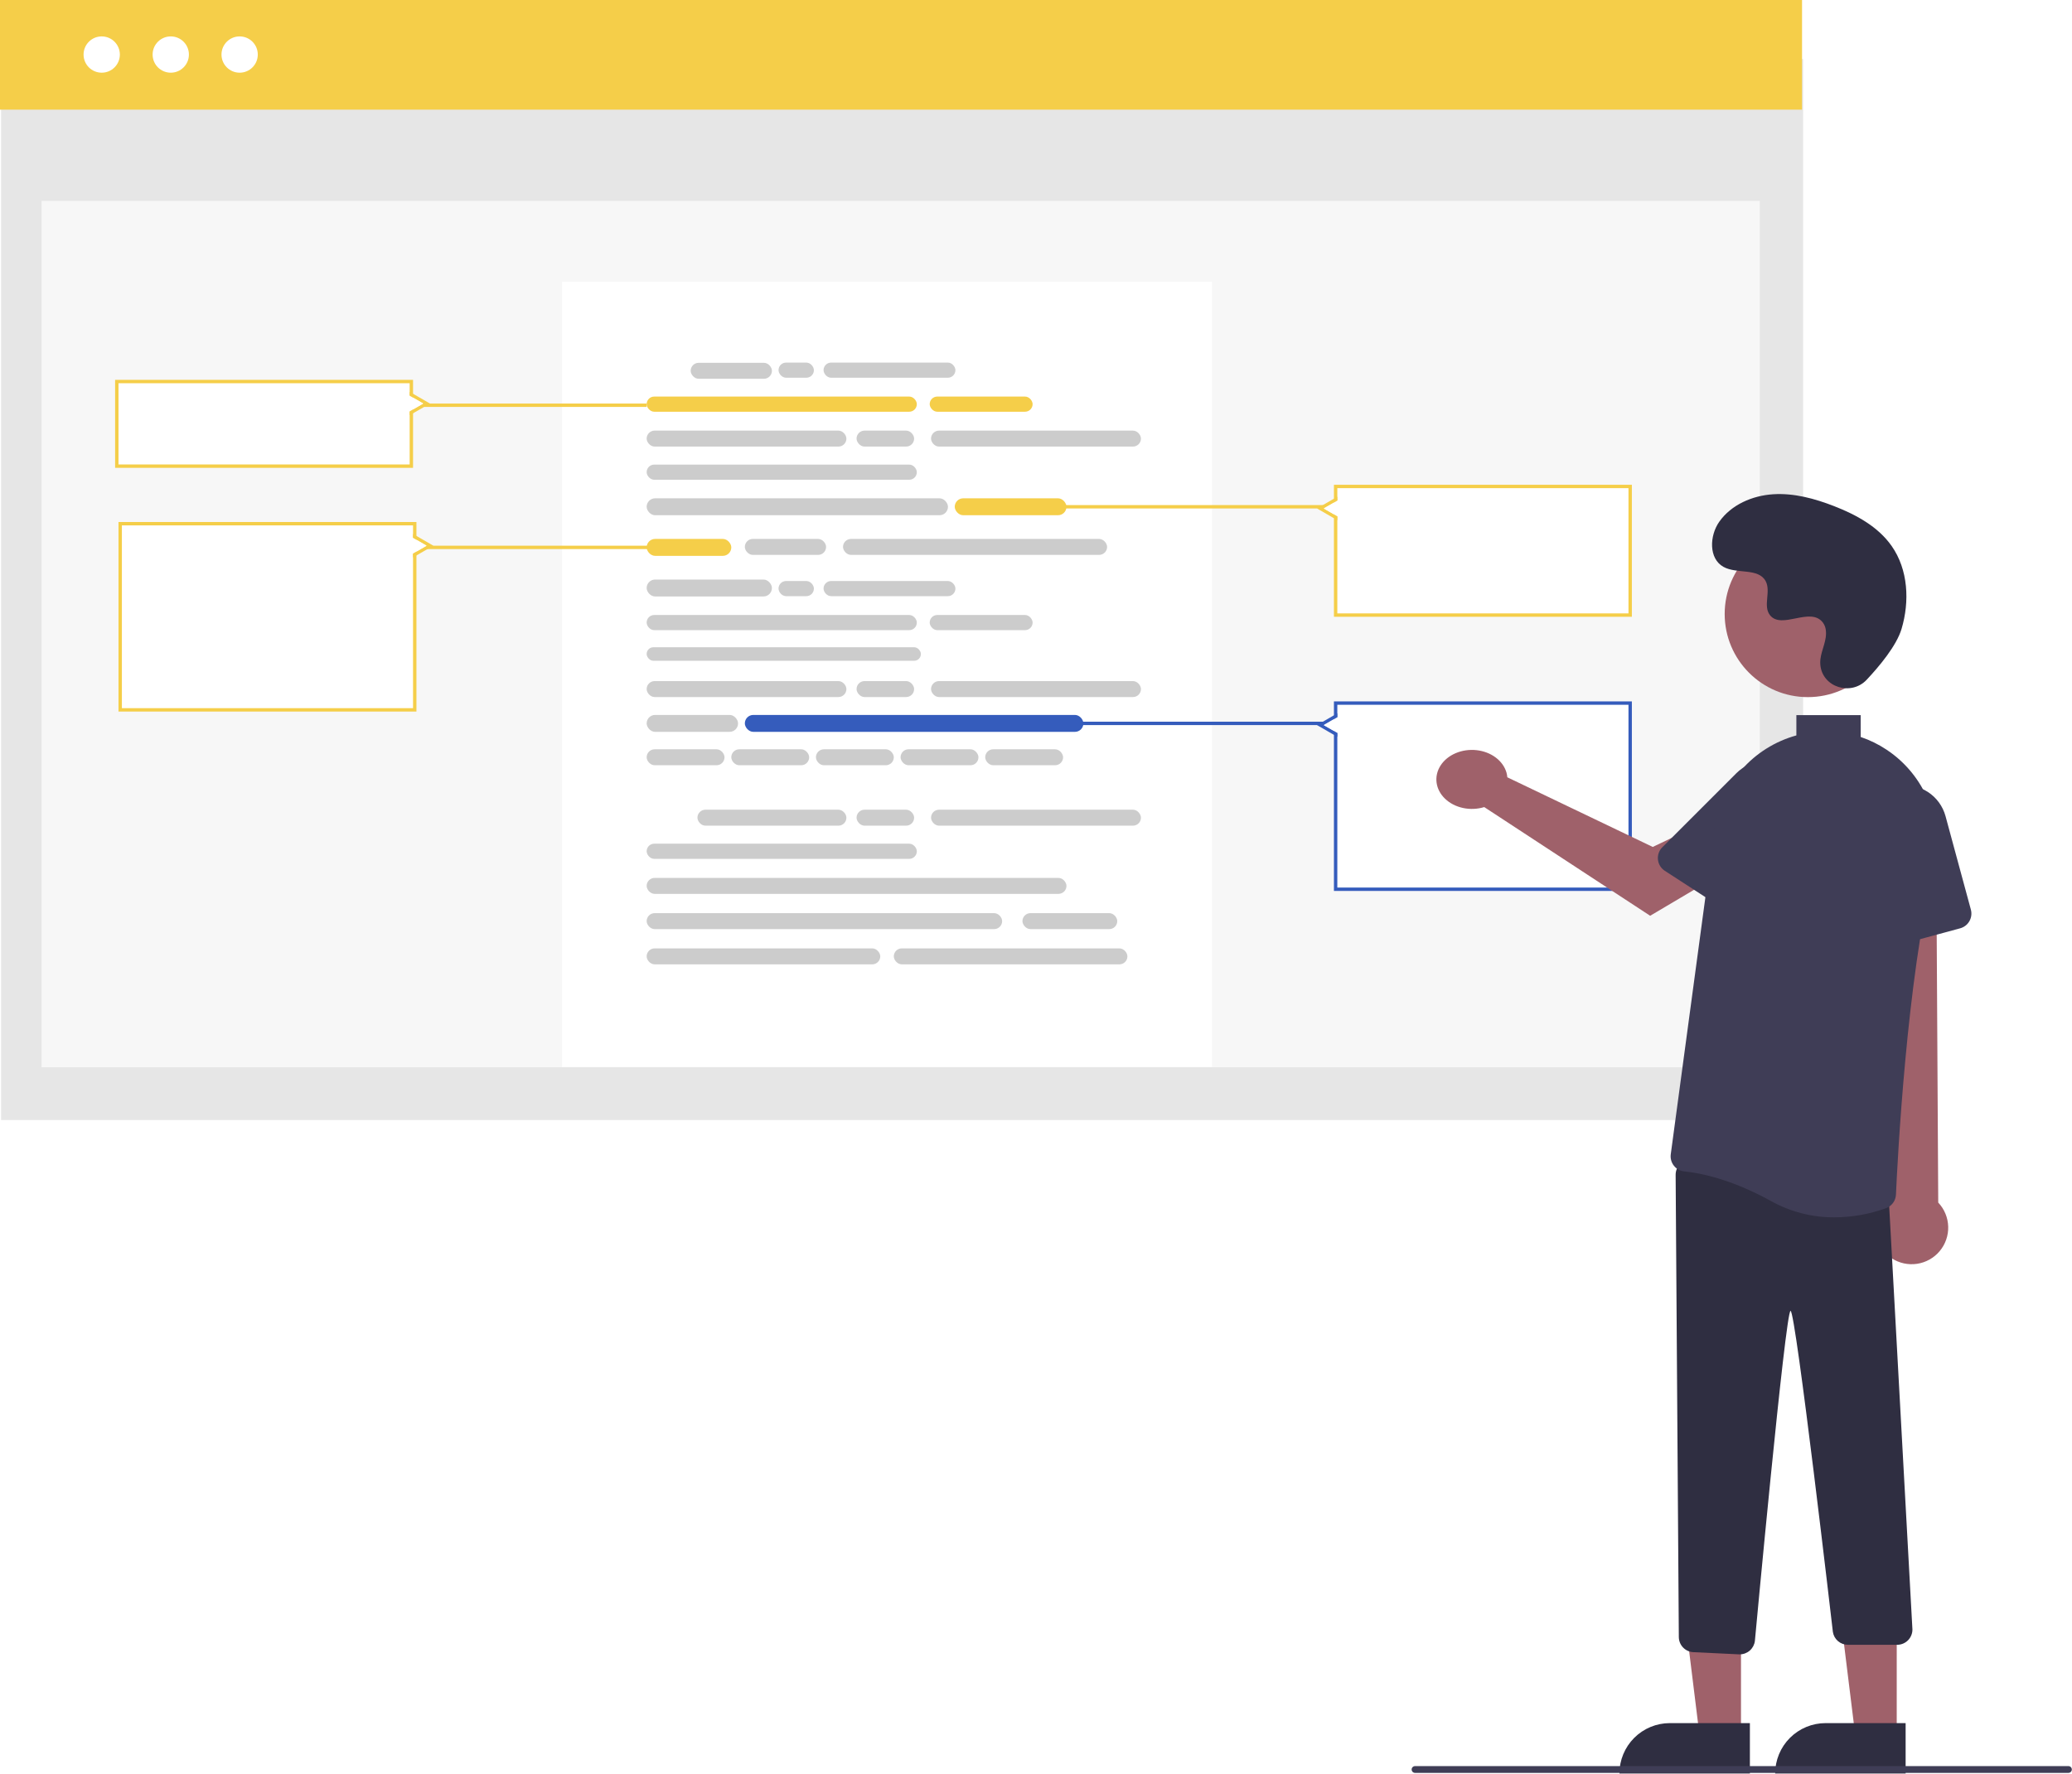 <svg width="612" height="524" viewBox="0 0 612 524" fill="none" xmlns="http://www.w3.org/2000/svg">
<path d="M532.59 17.432H0.325V330.909H532.59V17.432Z" fill="#E6E6E6"/>
<path d="M532.264 0H0V32.399H532.264V0Z" fill="#F5CE49"/>
<path d="M519.786 59.351H12.274V315.312H519.786V59.351Z" fill="#F7F7F7"/>
<path d="M50.438 21.476C53.398 21.476 55.798 19.077 55.798 16.117C55.798 13.157 53.398 10.757 50.438 10.757C47.478 10.757 45.079 13.157 45.079 16.117C45.079 19.077 47.478 21.476 50.438 21.476Z" fill="white"/>
<path d="M70.782 21.476C73.742 21.476 76.141 19.077 76.141 16.117C76.141 13.157 73.742 10.757 70.782 10.757C67.822 10.757 65.422 13.157 65.422 16.117C65.422 19.077 67.822 21.476 70.782 21.476Z" fill="white"/>
<path d="M30.042 21.476C33.002 21.476 35.401 19.077 35.401 16.117C35.401 13.157 33.002 10.757 30.042 10.757C27.082 10.757 24.682 13.157 24.682 16.117C24.682 19.077 27.082 21.476 30.042 21.476Z" fill="white"/>
<path d="M514.231 512.587L501.972 512.586L496.139 465.298L514.234 465.299L514.231 512.587Z" fill="#9F616A"/>
<path d="M493.215 509.083H516.858V523.97H478.328C478.328 520.022 479.896 516.236 482.688 513.444C485.48 510.652 489.266 509.083 493.215 509.083Z" fill="#2F2E41"/>
<path d="M560.231 512.587L547.972 512.586L542.139 465.298L560.234 465.299L560.231 512.587Z" fill="#9F616A"/>
<path d="M539.214 509.083H562.858V523.97H524.328C524.328 522.015 524.713 520.08 525.461 518.273C526.209 516.467 527.305 514.826 528.688 513.444C530.07 512.061 531.711 510.965 533.518 510.217C535.324 509.469 537.26 509.083 539.214 509.083Z" fill="#2F2E41"/>
<path d="M558.734 371.748C557.413 370.899 556.295 369.77 555.457 368.441C554.62 367.113 554.084 365.617 553.888 364.058C553.691 362.5 553.838 360.918 554.319 359.423C554.801 357.928 555.603 356.557 556.672 355.405L548.599 240.848L571.852 243.103L572.491 355.289C574.306 357.212 575.352 359.734 575.432 362.377C575.512 365.02 574.619 367.601 572.923 369.629C571.227 371.658 568.846 372.995 566.231 373.385C563.616 373.776 560.949 373.193 558.734 371.749L558.734 371.748Z" fill="#9F616A"/>
<path d="M513.652 488.764L500.156 488.12C499.006 488.066 497.921 487.573 497.124 486.743C496.327 485.913 495.878 484.809 495.87 483.658L494.928 347.101C494.924 346.453 495.059 345.811 495.326 345.22C495.592 344.629 495.983 344.103 496.472 343.677C496.96 343.251 497.535 342.936 498.157 342.753C498.779 342.569 499.433 342.523 500.075 342.616L554.068 350.454C555.135 350.603 556.112 351.132 556.82 351.944C557.528 352.756 557.919 353.796 557.922 354.873L564.866 481.408C564.871 482.001 564.757 482.59 564.533 483.14C564.309 483.69 563.978 484.19 563.56 484.612C563.142 485.033 562.644 485.368 562.096 485.596C561.548 485.824 560.96 485.942 560.366 485.942H545.816C544.743 485.946 543.703 485.565 542.887 484.867C542.071 484.17 541.533 483.202 541.371 482.141C541.371 482.141 530.381 387.229 528.872 387.285C527.354 387.313 518.335 484.804 518.335 484.804C518.2 485.896 517.672 486.901 516.85 487.631C516.027 488.362 514.966 488.766 513.866 488.77C513.795 488.77 513.724 488.768 513.652 488.764Z" fill="#2F2E41"/>
<path d="M553.863 279.34C553.319 278.949 552.869 278.44 552.547 277.851C552.225 277.263 552.04 276.61 552.004 275.94L550.301 245.064C550.132 242.005 551.102 238.992 553.023 236.605C554.945 234.219 557.682 232.629 560.706 232.141C563.731 231.653 566.829 232.302 569.403 233.963C571.977 235.625 573.845 238.18 574.647 241.137L582.132 268.742C582.442 269.894 582.284 271.122 581.69 272.157C581.097 273.192 580.117 273.949 578.966 274.263L557.675 280.035C557.028 280.212 556.35 280.241 555.69 280.121C555.03 280.001 554.406 279.734 553.863 279.34Z" fill="#3F3D56"/>
<path d="M533.975 205.96C547.54 205.96 558.536 194.963 558.536 181.399C558.536 167.834 547.54 156.838 533.975 156.838C520.41 156.838 509.414 167.834 509.414 181.399C509.414 194.963 520.41 205.96 533.975 205.96Z" fill="#9F616A"/>
<path d="M481.5 207.722H394.5V262.722H481.5V207.722Z" fill="white" stroke="#355CBC"/>
<path d="M394.5 211.624L390 214.222L394.5 216.82V211.624Z" fill="white" stroke="#355CBC"/>
<path d="M396.5 211.624L392 214.222L396.5 216.82V211.624Z" fill="white" stroke="white"/>
<path d="M444.971 228.281C445.094 228.729 445.174 229.184 445.21 229.643L488.168 250.225L498.609 245.232L509.74 257.335L487.403 270.557L438.395 238.447C436.397 239.062 434.22 239.156 432.155 238.718C430.09 238.28 428.235 237.33 426.835 235.995C425.436 234.659 424.56 233.002 424.322 231.243C424.085 229.484 424.498 227.706 425.507 226.147C426.515 224.588 428.072 223.32 429.968 222.514C431.865 221.707 434.013 221.399 436.126 221.63C438.239 221.862 440.217 222.622 441.797 223.81C443.377 224.998 444.484 226.557 444.971 228.281V228.281Z" fill="#9F616A"/>
<path d="M489.702 253.968C489.631 253.301 489.71 252.627 489.933 251.994C490.157 251.362 490.52 250.788 490.995 250.315L512.859 228.446C515.025 226.28 517.917 224.992 520.976 224.831C524.035 224.671 527.046 225.648 529.427 227.576C531.809 229.503 533.392 232.244 533.872 235.27C534.352 238.296 533.695 241.392 532.027 243.962L516.457 267.955C515.806 268.955 514.786 269.656 513.619 269.904C512.452 270.153 511.234 269.928 510.232 269.28L491.728 257.271C491.165 256.907 490.69 256.421 490.34 255.85C489.989 255.278 489.771 254.635 489.702 253.968Z" fill="#3F3D56"/>
<path d="M551.356 200.83C546.774 205.711 538.264 203.091 537.667 196.423C537.62 195.905 537.624 195.384 537.677 194.867C537.986 191.914 539.692 189.232 539.283 186.114C539.191 185.337 538.901 184.598 538.443 183.965C534.792 179.075 526.221 186.152 522.775 181.725C520.662 179.011 523.146 174.738 521.524 171.705C519.384 167.701 513.045 169.676 509.07 167.484C504.648 165.044 504.912 158.259 507.823 154.131C511.374 149.097 517.599 146.412 523.747 146.024C529.894 145.637 536 147.299 541.739 149.536C548.26 152.077 554.727 155.589 558.74 161.323C563.62 168.297 564.09 177.671 561.649 185.825C560.164 190.785 555.097 196.844 551.356 200.83Z" fill="#2F2E41"/>
<path d="M610.952 523.785H417.952C417.686 523.785 417.432 523.679 417.245 523.492C417.057 523.304 416.952 523.05 416.952 522.785C416.952 522.519 417.057 522.265 417.245 522.078C417.432 521.89 417.686 521.785 417.952 521.785H610.952C611.217 521.785 611.471 521.89 611.659 522.078C611.846 522.265 611.952 522.519 611.952 522.785C611.952 523.05 611.846 523.304 611.659 523.492C611.471 523.679 611.217 523.785 610.952 523.785Z" fill="#3F3D56"/>
<path d="M558.49 222.366C558.064 222.059 557.629 221.758 557.185 221.462C554.827 219.894 552.273 218.642 549.589 217.738V211.285H530.589V217.272C524.291 219.01 518.642 222.561 514.346 227.483C510.05 232.406 507.296 238.483 506.426 244.959L493.489 341.009C493.406 341.61 493.445 342.221 493.605 342.805C493.765 343.39 494.042 343.936 494.42 344.411C494.789 344.882 495.25 345.273 495.775 345.561C496.3 345.848 496.878 346.026 497.473 346.084C501.956 346.531 511.254 348.268 523.153 354.879C528.875 358.049 535.317 359.694 541.859 359.654C547.052 359.634 552.203 358.717 557.085 356.943C557.912 356.638 558.631 356.095 559.15 355.382C559.669 354.67 559.966 353.819 560.003 352.938C560.468 342.601 563.193 289.394 571.127 256.939C572.669 250.572 572.292 243.892 570.043 237.739C567.794 231.587 563.774 226.237 558.49 222.366Z" fill="#3F3D56"/>
<g filter="url(#filter0_d)">
<rect x="162" y="83.222" width="192" height="232" fill="white"/>
</g>
<rect x="204" y="107.19" width="24" height="4.716" rx="2.358" fill="#CCCCCC"/>
<rect x="243.25" y="107.122" width="38.95" height="4.48" rx="2.24" fill="#CCCCCC"/>
<rect x="229.95" y="107.122" width="10.45" height="4.48" rx="2.24" fill="#CCCCCC"/>
<rect x="274.6" y="117.163" width="30.4" height="4.48" rx="2.24" fill="#F5CE49"/>
<rect x="191" y="117.163" width="79.8" height="4.48" rx="2.24" fill="#F5CE49"/>
<rect x="191" y="171.222" width="37" height="5" rx="2.5" fill="#CCCCCC"/>
<rect x="191" y="159.222" width="25" height="5" rx="2.5" fill="#F5CE49"/>
<rect x="220" y="159.222" width="24" height="4.716" rx="2.358" fill="#CCCCCC"/>
<rect x="249" y="159.222" width="78" height="4.716" rx="2.358" fill="#CCCCCC"/>
<rect x="243.25" y="171.655" width="38.95" height="4.48" rx="2.24" fill="#CCCCCC"/>
<rect x="229.95" y="171.655" width="10.45" height="4.48" rx="2.24" fill="#CCCCCC"/>
<rect x="274.6" y="181.695" width="30.4" height="4.48" rx="2.24" fill="#CCCCCC"/>
<rect x="191" y="181.695" width="79.8" height="4.48" rx="2.24" fill="#CCCCCC"/>
<rect x="191" y="191.222" width="81" height="4" rx="2" fill="#CCCCCC"/>
<rect x="191" y="127.222" width="59" height="4.716" rx="2.358" fill="#CCCCCC"/>
<rect x="275" y="127.222" width="62" height="4.716" rx="2.358" fill="#CCCCCC"/>
<rect x="253" y="127.222" width="17" height="4.716" rx="2.358" fill="#CCCCCC"/>
<rect x="282" y="147.222" width="33" height="5" rx="2.5" fill="#F5CE49"/>
<rect x="191" y="147.222" width="89" height="5" rx="2.5" fill="#CCCCCC"/>
<rect x="191" y="137.263" width="79.8" height="4.48" rx="2.24" fill="#CCCCCC"/>
<rect x="206" y="239.222" width="44" height="4.716" rx="2.358" fill="#CCCCCC"/>
<rect x="275" y="239.222" width="62" height="4.716" rx="2.358" fill="#CCCCCC"/>
<rect x="253" y="239.222" width="17" height="4.716" rx="2.358" fill="#CCCCCC"/>
<rect x="191" y="259.371" width="124" height="4.716" rx="2.358" fill="#CCCCCC"/>
<rect x="191" y="269.782" width="105" height="4.716" rx="2.358" fill="#CCCCCC"/>
<rect x="302" y="269.782" width="28" height="4.716" rx="2.358" fill="#CCCCCC"/>
<rect x="191" y="280.193" width="69" height="4.716" rx="2.358" fill="#CCCCCC"/>
<rect x="264" y="280.193" width="69" height="4.716" rx="2.358" fill="#CCCCCC"/>
<rect x="191" y="249.263" width="79.8" height="4.48" rx="2.24" fill="#CCCCCC"/>
<rect x="191" y="201.222" width="59" height="4.716" rx="2.358" fill="#CCCCCC"/>
<rect x="275" y="201.222" width="62" height="4.716" rx="2.358" fill="#CCCCCC"/>
<rect x="253" y="201.222" width="17" height="4.716" rx="2.358" fill="#CCCCCC"/>
<rect x="191" y="221.371" width="23" height="4.716" rx="2.358" fill="#CCCCCC"/>
<rect x="191" y="211.222" width="27" height="5" rx="2.5" fill="#CCCCCC"/>
<rect x="220" y="211.222" width="100" height="5" rx="2.5" fill="#355CBC"/>
<rect x="216" y="221.371" width="23" height="4.716" rx="2.358" fill="#CCCCCC"/>
<rect x="241" y="221.371" width="23" height="4.716" rx="2.358" fill="#CCCCCC"/>
<rect x="266" y="221.371" width="23" height="4.716" rx="2.358" fill="#CCCCCC"/>
<rect x="291" y="221.371" width="23" height="4.716" rx="2.358" fill="#CCCCCC"/>
<path d="M34.5 112.722H121.5V137.722H34.5V112.722Z" fill="white" stroke="#F5CE49"/>
<path d="M121.5 116.624L126 119.222L121.5 121.82V116.624Z" fill="white" stroke="#F5CE49"/>
<path d="M119.5 116.624L124 119.222L119.5 121.82V116.624Z" fill="white" stroke="white"/>
<rect x="125" y="119.222" width="66" height="1" fill="#F5CE49"/>
<path d="M35.5 154.722H122.5V209.722H35.5V154.722Z" fill="white" stroke="#F5CE49"/>
<path d="M122.5 158.624L127 161.222L122.5 163.82V158.624Z" fill="white" stroke="#F5CE49"/>
<path d="M120.5 158.624L125 161.222L120.5 163.82V158.624Z" fill="white" stroke="white"/>
<path d="M481.5 143.722H394.5V181.722H481.5V143.722Z" fill="white" stroke="#F5CE49"/>
<path d="M394.5 147.624L390 150.222L394.5 152.82V147.624Z" fill="white" stroke="#F5CE49"/>
<path d="M396.5 147.624L392 150.222L396.5 152.82V147.624Z" fill="white" stroke="white"/>
<rect x="126" y="161.222" width="66" height="1" fill="#F5CE49"/>
<rect x="314" y="149.222" width="77" height="1" fill="#F5CE49"/>
<rect x="314" y="213.222" width="77" height="1" fill="#355CBC"/>
<defs>
<filter id="filter0_d" x="162" y="79.222" width="200" height="240" filterUnits="userSpaceOnUse" color-interpolation-filters="sRGB">
<feFlood flood-opacity="0" result="BackgroundImageFix"/>
<feColorMatrix in="SourceAlpha" type="matrix" values="0 0 0 0 0 0 0 0 0 0 0 0 0 0 0 0 0 0 127 0" result="hardAlpha"/>
<feOffset dx="4"/>
<feGaussianBlur stdDeviation="2"/>
<feComposite in2="hardAlpha" operator="out"/>
<feColorMatrix type="matrix" values="0 0 0 0 0 0 0 0 0 0 0 0 0 0 0 0 0 0 0.25 0"/>
<feBlend mode="normal" in2="BackgroundImageFix" result="effect1_dropShadow"/>
<feBlend mode="normal" in="SourceGraphic" in2="effect1_dropShadow" result="shape"/>
</filter>
</defs>
</svg>
